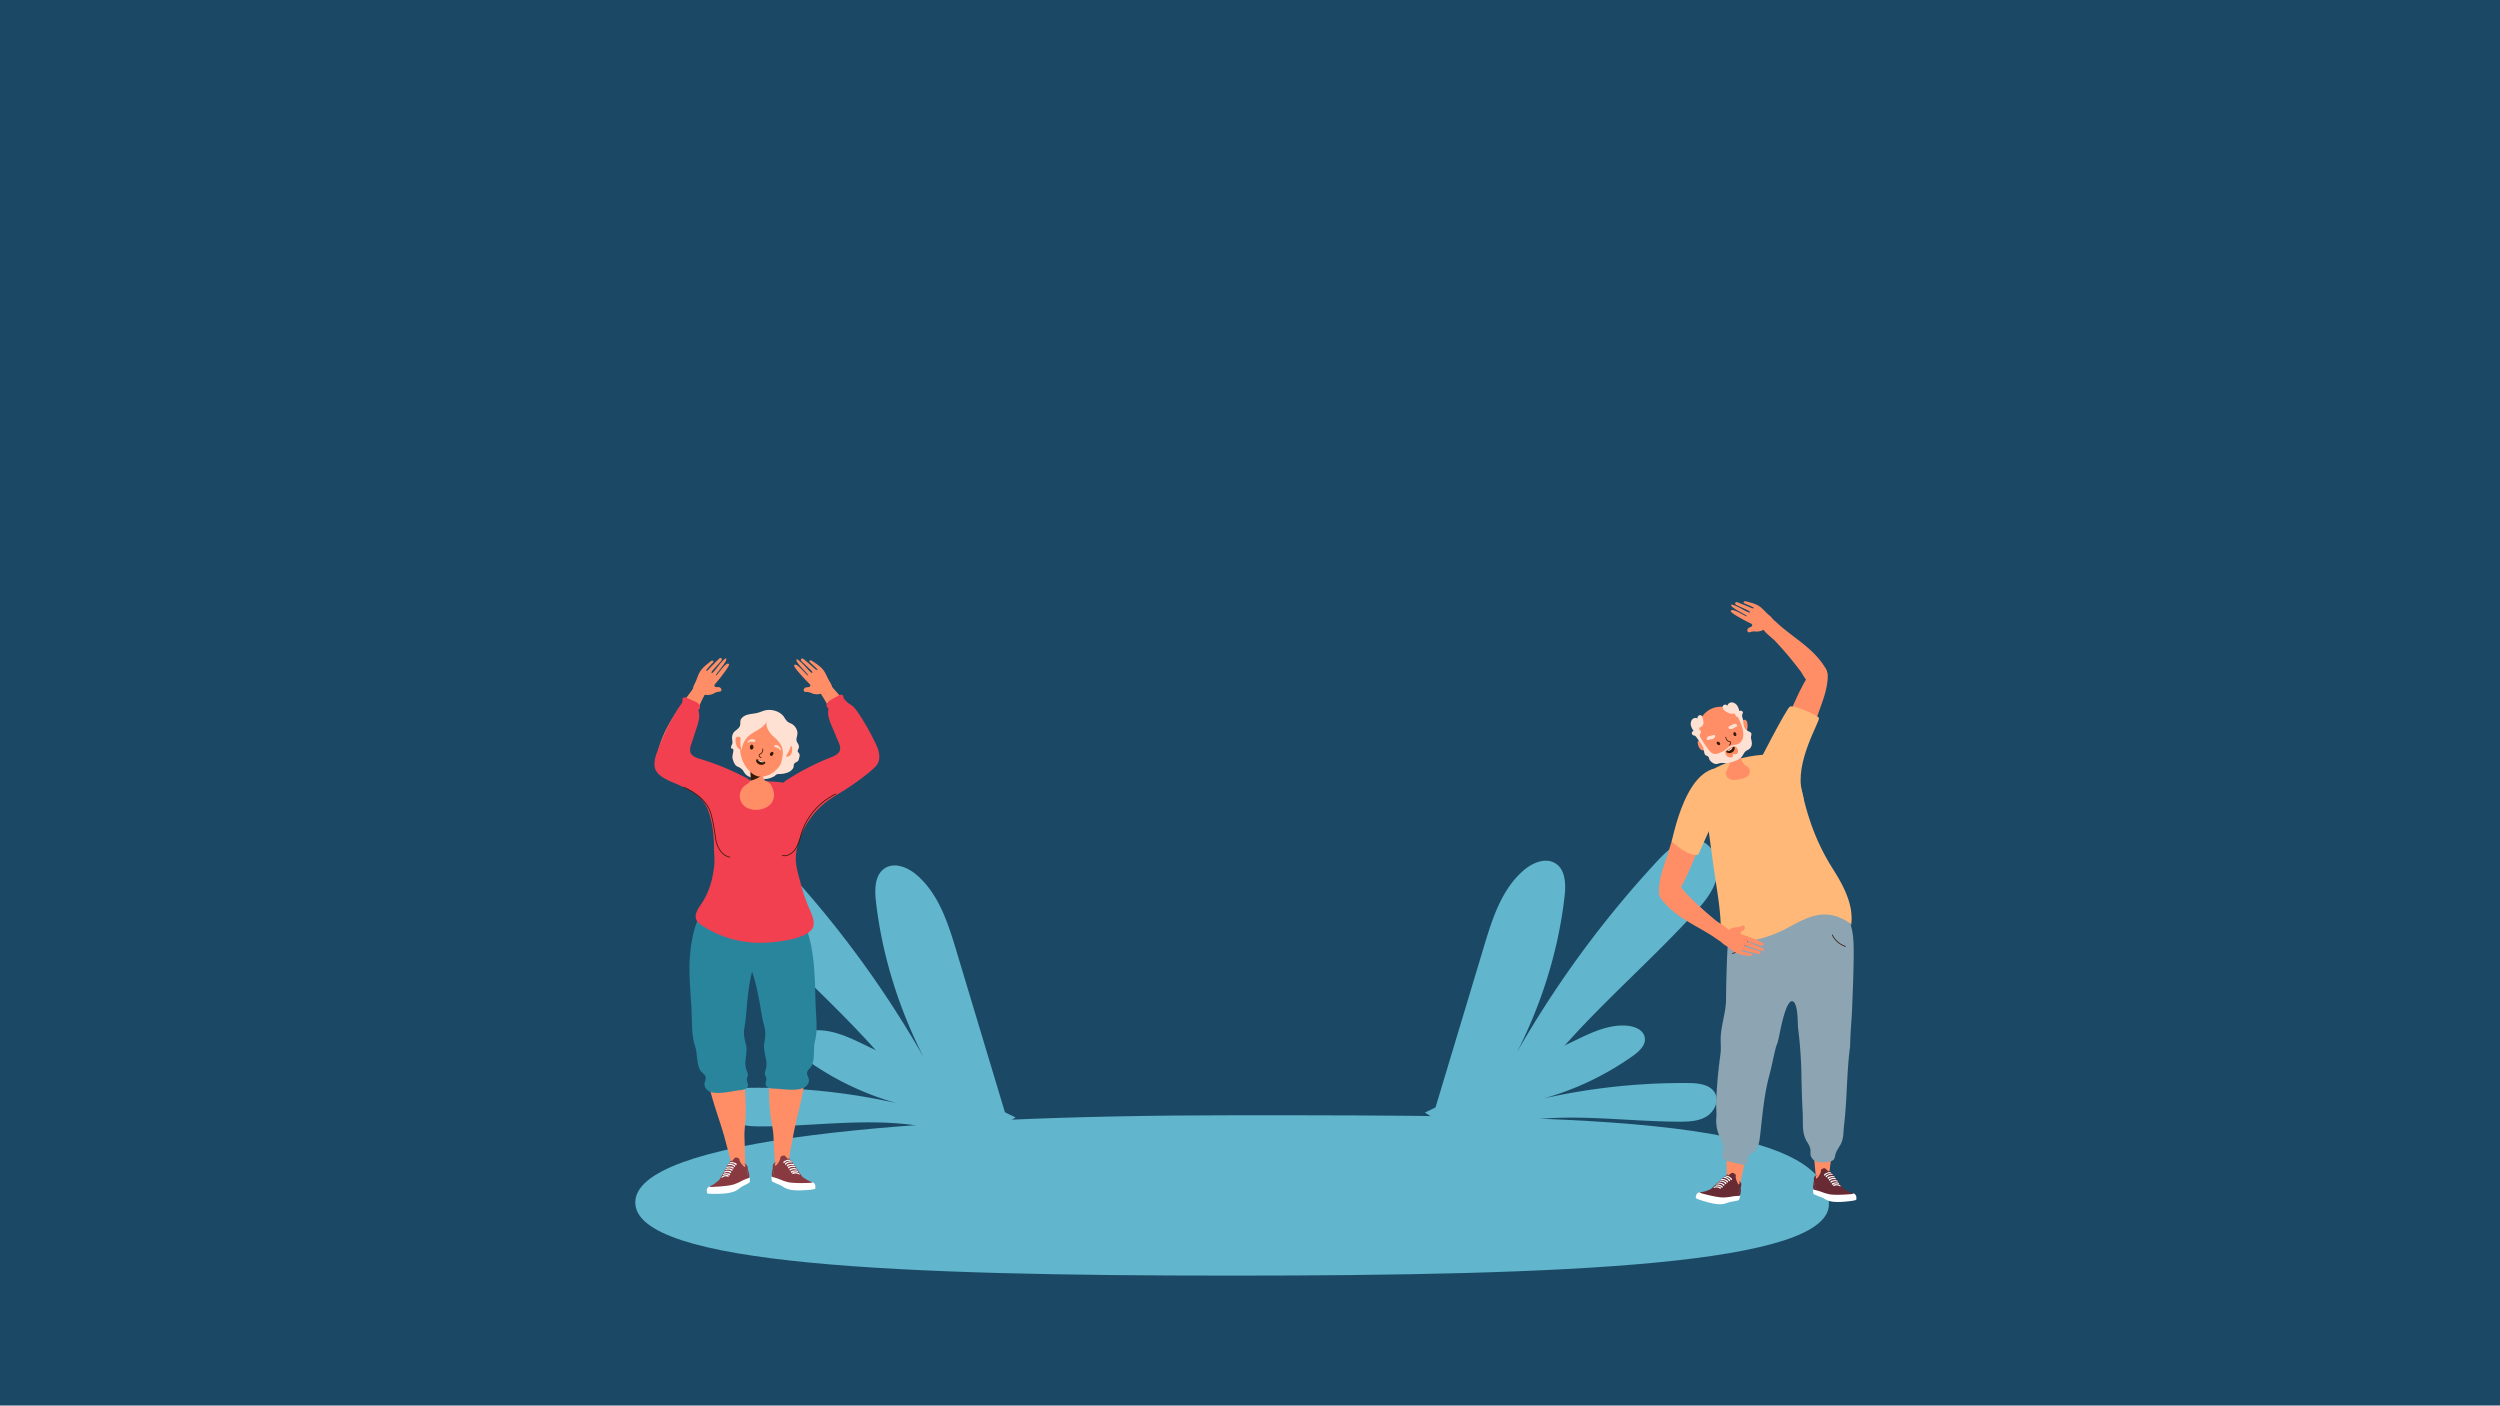 <svg xmlns="http://www.w3.org/2000/svg" viewBox="0 0 1366 768"><defs><style>.cls-1{fill:#1b4965;}.cls-2{fill:#61b5cc;}.cls-3{fill:#ff8e66;}.cls-4{fill:#893a40;}.cls-5{fill:#fff;}.cls-6{fill:#29859c;}.cls-7{fill:#f24050;}.cls-8{fill:#ffe1d4;}.cls-9{fill:#381905;}.cls-10{fill:#8da4b2;}.cls-11{fill:#682b33;}.cls-12{fill:#ffb878;}</style></defs><title>loginnew</title><g id="Layer_2" data-name="Layer 2"><rect class="cls-1" width="1366" height="768"/></g><g id="Layer_3" data-name="Layer 3"><path class="cls-2" d="M482.14,779.85C473.21,749,454,722.07,432.33,698.31s-45.94-45-67.6-68.7c-5.41-5.93-10.84-12.39-12.47-20.25s2-17.4,9.72-19.62c8.44-2.44,16.5,4.42,22.48,10.85a565.94,565.94,0,0,1,85.61,120.33c-18.17-30.58-30.49-65.23-34.48-100.59-.74-6.56-.58-14.53,5-18,5.39-3.38,12.57-.33,17.39,3.84,12,10.34,17.06,26.34,21.62,41.48l43,143" transform="translate(43 -128)"/><path class="cls-2" d="M490.13,752.52c-17.81-8.79-38.11-11.23-58-11.26s-39.67,2.22-59.53,2.21c-5,0-10.17-.22-14.44-2.75s-7.1-8.16-4.9-12.61c2.41-4.87,8.9-5.69,14.33-5.74a349.9,349.9,0,0,1,90.59,11.09,157.21,157.21,0,0,1-60.27-26.19c-3.3-2.4-6.87-5.8-6.14-9.81s5.09-5.88,9-6.34c9.71-1.14,19.14,3.2,27.95,7.43l83.19,40" transform="translate(43 -128)"/><path class="cls-2" d="M765.32,777.26c8.94-30.87,28.18-57.78,49.82-81.54s45.93-45,67.59-68.7c5.41-5.93,10.85-12.39,12.48-20.25s-2-17.39-9.72-19.62C877.05,584.71,869,591.57,863,598a565.86,565.86,0,0,0-85.6,120.34c18.17-30.59,30.49-65.24,34.48-100.59.74-6.56.57-14.54-5-18-5.4-3.39-12.58-.34-17.39,3.83-12,10.35-17.06,26.34-21.62,41.49q-21.52,71.49-43.06,143" transform="translate(43 -128)"/><path class="cls-2" d="M757.33,749.93c17.81-8.79,38.11-11.23,58-11.26s39.67,2.22,59.53,2.21c5,0,10.18-.21,14.44-2.75s7.1-8.16,4.9-12.61c-2.4-4.87-8.89-5.69-14.32-5.74a349.55,349.55,0,0,0-90.6,11.1,157.42,157.42,0,0,0,60.28-26.2c3.3-2.39,6.87-5.79,6.14-9.81s-5.09-5.87-9-6.34c-9.71-1.14-19.13,3.2-27.94,7.43l-83.19,39.95" transform="translate(43 -128)"/><path class="cls-2" d="M956.3,785c2.84,34.3-146,40-326.09,40s-326.09-5.6-326.09-40,148.23-47.62,328.32-47.62S952.37,737.36,956.3,785Z" transform="translate(43 -128)"/><path class="cls-3" d="M341.73,499.13a2.42,2.42,0,0,1,2.13,1.7c1,2.55-.76,4.72-1.87,6.87-1.31,2.53-2.56,5.1-3.65,7.73-3.83,9.23-6.62,18.79-10.53,27.94a9.82,9.82,0,0,1-3.22,4.59c-2.48,1.64-7.42-.29-8.4-3.05a9.17,9.17,0,0,1,0-4.85c2.8-14.12,12.6-26.42,20.95-37.68a10.1,10.1,0,0,1,2.4-2.56A3.65,3.65,0,0,1,341.73,499.13Z" transform="translate(43 -128)"/><path class="cls-3" d="M400.21,567c5.48-3.22,10.89-6.61,16.24-10s10.75-5.14,15-9.89a12.12,12.12,0,0,0,2.95-5,6.08,6.08,0,0,0-1.16-5.53c-1.58-1.73-4.27-2.05-6.53-1.42a20.61,20.61,0,0,0-6.13,3.39c-3.61,2.53-7.77,4.32-11.61,6.51-4.63,2.65-9.27,5.29-13.9,8-5.7,3.29-11.89,8-13.45,14.78-.5,2.21.19,4.86,2.19,5.92,2.33,1.23,5.13-.13,7.41-1.47Z" transform="translate(43 -128)"/><path class="cls-3" d="M405.15,498.59a2.41,2.41,0,0,0-2,1.87c-.76,2.63,1.15,4.64,2.43,6.69,1.51,2.42,3,4.87,4.28,7.4,4.58,8.88,8.16,18.18,12.82,27a9.81,9.81,0,0,0,3.59,4.31c2.61,1.43,7.37-.91,8.12-3.74a9.28,9.28,0,0,0-.39-4.83c-4-13.85-14.76-25.28-24-35.81a10.1,10.1,0,0,0-2.61-2.36A3.65,3.65,0,0,0,405.15,498.59Z" transform="translate(43 -128)"/><path class="cls-3" d="M363.05,715.25a129,129,0,0,1,1.42,21.8c-.1,4.21-.83,8.07-.69,12.36q.32,9.2.53,18.39c0,.59-6,1.38-7,.33a.1.1,0,0,0,0,0,4.56,4.56,0,0,1-.63-2.36c-.43-4.74-1.94-9.08-3.1-13.67-.82-3.22-1.78-6.39-2.78-9.54-2.33-7.3-4.89-14.52-6.5-22.08-.2-.95-.39-1.91-.59-2.87Z" transform="translate(43 -128)"/><path class="cls-4" d="M349.56,773.59s8.34-12.81,9.07-13.05,2.42.15,2.42,1.19,2.41,4,2.95,3.92.45-1.83-1.06-2c0,0,1.95.13,2.44,1.61a8.25,8.25,0,0,1,.11,3.51l-.42,3.43s-8.71,5.59-8.89,5.54-6.14-2.87-6.14-2.87Z" transform="translate(43 -128)"/><path class="cls-4" d="M344.08,776.84c-.07-.22,2.37-1.35,3.27-2s3.75-3,4-3.16,8.69-10.09,8.91-10a6.7,6.7,0,0,1,1.2,2.47c-.08.41-3.31,6.27-5.66,7.95a3.78,3.78,0,0,1,2.13,3.57C357.79,778.28,344.76,778.87,344.08,776.84Z" transform="translate(43 -128)"/><path class="cls-4" d="M349.56,773.59s6.2-11.42,6.85-11.36a.82.82,0,0,1,.78.88C357.12,763.32,349.56,773.59,349.56,773.59Z" transform="translate(43 -128)"/><path class="cls-4" d="M364.93,771.78s.7-3.46.71-4.4,1.32,3.35.57,4.73S364.93,771.78,364.93,771.78Z" transform="translate(43 -128)"/><path class="cls-5" d="M345.09,776.08c.11,0-.64.28-.33.43s10.62-.27,13.57-1.49a26.9,26.9,0,0,0,4-1.8c2.7-1.36,4.18-1.47,4.27-2,0,0,.28,2.61,0,2.83-1.93,1.35-4.07,2-5.89,3.5-2.32,1.9-5.34,2.35-8.43,2.63-.92.08-8.69.44-8.9-.26a15.33,15.33,0,0,1-.19-1.6A2.49,2.49,0,0,1,345.09,776.08Z" transform="translate(43 -128)"/><path class="cls-5" d="M351.64,771.43c-.12.09-.28.18-.38.07a.28.28,0,0,1-.05-.28.7.7,0,0,1,.15-.23,3,3,0,0,1,1.36-.74,7.8,7.8,0,0,1,1.52-.19,1.08,1.08,0,0,1,.59.06.53.53,0,0,1,.27.77c-.17.23-.35.1-.55,0a2.79,2.79,0,0,0-1.89,0A3.4,3.4,0,0,0,351.64,771.43Z" transform="translate(43 -128)"/><path class="cls-5" d="M352.33,770c-.13.07-.3.13-.39,0a.28.28,0,0,1,0-.28.47.47,0,0,1,.18-.19,2.73,2.73,0,0,1,1.45-.48,7.87,7.87,0,0,1,1.53.1,1.22,1.22,0,0,1,.58.17.54.54,0,0,1,.16.8c-.2.2-.35,0-.55-.09a2.75,2.75,0,0,0-1.87-.34A3.43,3.43,0,0,0,352.33,770Z" transform="translate(43 -128)"/><path class="cls-5" d="M352.92,768.69c-.12.06-.29.12-.39,0a.31.31,0,0,1,0-.28.46.46,0,0,1,.19-.2,2.76,2.76,0,0,1,1.44-.46,7.87,7.87,0,0,1,1.53.1,1.18,1.18,0,0,1,.57.17c.25.17.41.57.17.8s-.36,0-.55-.09a2.81,2.81,0,0,0-1.87-.35A3.2,3.2,0,0,0,352.92,768.69Z" transform="translate(43 -128)"/><path class="cls-5" d="M353.7,767.28c-.13.06-.3.1-.39,0a.28.28,0,0,1,0-.28.55.55,0,0,1,.19-.18,2.68,2.68,0,0,1,1.46-.38,8.66,8.66,0,0,1,1.52.19,1.36,1.36,0,0,1,.57.21c.23.18.38.59.13.81s-.36,0-.55-.13a2.86,2.86,0,0,0-1.85-.46A3.1,3.1,0,0,0,353.7,767.28Z" transform="translate(43 -128)"/><path class="cls-5" d="M354.28,766.16c-.13.05-.3.1-.39,0a.31.31,0,0,1,0-.28.46.46,0,0,1,.19-.18,2.71,2.71,0,0,1,1.46-.38,7.72,7.72,0,0,1,1.51.2,1.2,1.2,0,0,1,.57.21c.24.18.38.58.13.8s-.35,0-.54-.13a2.86,2.86,0,0,0-1.85-.46A3.15,3.15,0,0,0,354.28,766.16Z" transform="translate(43 -128)"/><path class="cls-5" d="M355.18,764.61c-.13,0-.31,0-.38-.09a.28.28,0,0,1,0-.28.43.43,0,0,1,.21-.14,2.68,2.68,0,0,1,1.49-.13,9,9,0,0,1,1.48.45,1.38,1.38,0,0,1,.54.3c.21.22.31.64,0,.81s-.35,0-.52-.22a3,3,0,0,0-1.78-.76A3.44,3.44,0,0,0,355.18,764.61Z" transform="translate(43 -128)"/><path class="cls-5" d="M356,763.65c-.13,0-.3.05-.37-.1a.26.26,0,0,1,0-.27.54.54,0,0,1,.21-.15,2.69,2.69,0,0,1,1.49-.11,8,8,0,0,1,1.47.44,1.42,1.42,0,0,1,.53.31c.22.21.31.64,0,.81s-.35-.05-.52-.22a3,3,0,0,0-1.77-.77A3.44,3.44,0,0,0,356,763.65Z" transform="translate(43 -128)"/><path class="cls-6" d="M334.89,680.31c-.53-10.44-1.81-20.94-.77-31.39.83-8.31,3.07-20.6,9.47-26.6,2.68,2.68,3.79,4.32,7.67,6,2.12.9,4.12,2,6.32,2.69a43.35,43.35,0,0,0,13.18,2.14l.88,0q-.09,6.45-.64,12.86c-.31,3.53-.65,7-.81,10.53-1-.75-1.81.14-2.77,4.47-1.75,7.88-2.22,16-3,24-.2,2-.65,4-.87,6-.29,2.67.52,5.49,1.1,8.07,1,4.39-1.37,9,.14,13.29.4,1.13,1.06,2.26.82,3.43a17.92,17.92,0,0,0-.53,1.72c-.19,1.77,1.59,3.39-.06,5-1,1-3.69,1.13-5,1.31-4.29.6-10.18,2.13-14.44.89-2-.58-3.82-2.41-3.66-4.5.11-1.26.9-2.47.64-3.72-.33-1.59-2.18-2.36-3-3.78-2-3.63-1.44-9.23-2.8-13.24C334.74,693.46,335.2,686.55,334.89,680.31Z" transform="translate(43 -128)"/><path class="cls-3" d="M377.5,714.65a130.12,130.12,0,0,0,.39,21.84c.45,4.19,1.5,8,1.72,12.26q.45,9.19,1,18.37c0,.59,6.09.88,7-.25a.1.1,0,0,1,0,0,4.58,4.58,0,0,0,.43-2.41c0-4.75,1.18-9.21,2-13.88.54-3.27,1.23-6.51,2-9.73,1.71-7.48,3.67-14.88,4.64-22.54.12-1,.24-1.94.35-2.91Z" transform="translate(43 -128)"/><path class="cls-6" d="M402.66,677.49c-.49-15-.21-29.23-5.48-43.44-1.8-4.87-3.8-10.29-8-13.62-2.45,2.88-3.42,4.62-7.15,6.57-2,1.07-3.94,2.3-6.07,3.2a42.75,42.75,0,0,1-13,3.23c-.29,0-.59,0-.88.05.42,4.27,1,8.53,1.71,12.76.6,3.49,1.23,6.93,1.68,10.43.89-.83,1.81,0,3.13,4.21,2.4,7.72,3.54,15.77,5,23.69.37,2,1,3.9,1.37,5.87.51,2.64-.07,5.52-.42,8.13-.61,4.46,2.1,8.81,1,13.26-.3,1.15-.87,2.34-.53,3.49a16.93,16.93,0,0,1,.67,1.66c.33,1.75-1.31,3.52.47,5,1.09.89,3.77.82,5.08.9,4.32.24,10.31,1.28,14.46-.32,2-.75,3.61-2.72,3.27-4.78-.21-1.25-1.11-2.4-1-3.66.2-1.61,2-2.54,2.66-4,1.73-3.78.67-9.31,1.69-13.42C403.9,690.58,402.86,683.74,402.66,677.49Z" transform="translate(43 -128)"/><path class="cls-4" d="M395.79,771.66s-9.37-12.07-10.12-12.25-2.41.35-2.32,1.39-2.06,4.21-2.61,4.15-.6-1.78.89-2.13c0,0-1.93.29-2.31,1.81a8.31,8.31,0,0,0,.19,3.51l.7,3.38s9.15,4.85,9.32,4.78,5.88-3.37,5.88-3.37Z" transform="translate(43 -128)"/><path class="cls-4" d="M401.52,774.45c.06-.23-2.47-1.15-3.43-1.69s-4-2.68-4.28-2.81-9.5-9.34-9.7-9.18a6.53,6.53,0,0,0-1,2.56c.11.4,3.81,6,6.3,7.45a3.78,3.78,0,0,0-1.83,3.74C388,777,401,776.53,401.52,774.45Z" transform="translate(43 -128)"/><path class="cls-4" d="M395.79,771.66s-7.13-10.86-7.77-10.75a.83.83,0,0,0-.71,1C387.41,762.06,395.79,771.66,395.79,771.66Z" transform="translate(43 -128)"/><path class="cls-4" d="M380.32,771.14s-1-3.39-1.07-4.33-1,3.45-.18,4.77S380.32,771.14,380.32,771.14Z" transform="translate(43 -128)"/><path class="cls-5" d="M400.45,773.78c-.11,0,.66.23.36.4s-10.6.61-13.64-.36a26.6,26.6,0,0,1-4.17-1.46c-2.81-1.13-4.29-1.11-4.43-1.66,0,0-.06,2.63.27,2.82,2,1.19,4.23,1.67,6.16,3,2.47,1.7,5.52,1.89,8.62,1.92.93,0,8.7-.28,8.85-1a13.58,13.58,0,0,0,0-1.61A2.44,2.44,0,0,0,400.45,773.78Z" transform="translate(43 -128)"/><path class="cls-5" d="M393.54,769.69c.12.07.29.15.39,0a.28.28,0,0,0,0-.28.58.58,0,0,0-.17-.21,2.89,2.89,0,0,0-1.42-.63,7.85,7.85,0,0,0-1.53-.07,1.28,1.28,0,0,0-.58.11.54.54,0,0,0-.21.79c.19.22.36.07.56,0a2.76,2.76,0,0,1,1.88-.14A3.27,3.27,0,0,1,393.54,769.69Z" transform="translate(43 -128)"/><path class="cls-5" d="M392.73,768.31c.13.06.3.1.39,0a.3.3,0,0,0,0-.29.44.44,0,0,0-.19-.17,2.8,2.8,0,0,0-1.49-.35,7.75,7.75,0,0,0-1.51.22,1.24,1.24,0,0,0-.56.22.54.54,0,0,0-.1.81c.21.18.36,0,.54-.14a2.85,2.85,0,0,1,1.84-.5A3.54,3.54,0,0,1,392.73,768.31Z" transform="translate(43 -128)"/><path class="cls-5" d="M392,767.06c.13.05.3.09.39,0a.28.28,0,0,0,0-.28.55.55,0,0,0-.19-.18,2.79,2.79,0,0,0-1.48-.35,8.47,8.47,0,0,0-1.51.23,1.37,1.37,0,0,0-.56.22.56.56,0,0,0-.1.82c.21.17.36,0,.54-.15a2.82,2.82,0,0,1,1.83-.5A3.18,3.18,0,0,1,392,767.06Z" transform="translate(43 -128)"/><path class="cls-5" d="M391.14,765.72c.14,0,.31.08.39-.06a.31.31,0,0,0,0-.28.45.45,0,0,0-.2-.16,2.73,2.73,0,0,0-1.49-.26,7.87,7.87,0,0,0-1.5.32,1.22,1.22,0,0,0-.54.25.55.55,0,0,0-.07.82c.22.16.36,0,.53-.18a2.89,2.89,0,0,1,1.81-.61A3.41,3.41,0,0,1,391.14,765.72Z" transform="translate(43 -128)"/><path class="cls-5" d="M390.47,764.65c.13,0,.3.08.38-.06a.28.28,0,0,0,0-.28.5.5,0,0,0-.21-.17,2.8,2.8,0,0,0-1.48-.25,8.41,8.41,0,0,0-1.49.32,1.46,1.46,0,0,0-.55.26c-.22.2-.33.62-.06.81s.35,0,.53-.17a2.78,2.78,0,0,1,1.8-.61A3,3,0,0,1,390.47,764.65Z" transform="translate(43 -128)"/><path class="cls-5" d="M389.44,763.19c.14,0,.31,0,.37-.13a.27.27,0,0,0-.06-.27.5.5,0,0,0-.22-.13,2.61,2.61,0,0,0-1.49,0,8.46,8.46,0,0,0-1.44.57,1.57,1.57,0,0,0-.51.34c-.2.24-.26.67,0,.82s.35-.08.5-.26a3,3,0,0,1,1.71-.91A3,3,0,0,1,389.44,763.19Z" transform="translate(43 -128)"/><path class="cls-5" d="M388.55,762.29c.14,0,.31,0,.37-.12a.26.26,0,0,0-.06-.27.45.45,0,0,0-.22-.13,2.7,2.7,0,0,0-1.49,0,8.7,8.7,0,0,0-1.43.57,1.46,1.46,0,0,0-.51.35c-.19.23-.25.66,0,.81s.35-.08.5-.26a3,3,0,0,1,1.71-.91A3.13,3.13,0,0,1,388.55,762.29Z" transform="translate(43 -128)"/><path class="cls-7" d="M317.34,535.51a119.77,119.77,0,0,1,5.83-12.79c1.4-2.63,2.88-5.21,4.47-7.73.67-1.06,1.83-2.28,2.21-3.49.26-.84-.39-2.06.88-2.39a3.1,3.1,0,0,1,2,.4l3.74,1.68a5.8,5.8,0,0,1,2.65,1.86,2,2,0,0,1-.52,2.85,12.19,12.19,0,0,1,.4,4.29,28,28,0,0,1-1.41,5.6l-2.94,9.09a6.91,6.91,0,0,0-.44,4.14c.69,2.14,3.18,3,5.33,3.67a137.25,137.25,0,0,1,24.19,9.84,13.56,13.56,0,0,1,3.66,2.52c1,0,2,0,2.93,0,3.68.08,7.31-.25,11,.2a25.91,25.91,0,0,1,3.69.42,17.21,17.21,0,0,1,2.7-2A137.68,137.68,0,0,1,411,541.82c2.09-.83,4.5-1.91,5-4.1a6.93,6.93,0,0,0-.79-4.1q-1.84-4.39-3.68-8.81a28,28,0,0,1-1.87-5.47,12.18,12.18,0,0,1,0-4.3,2,2,0,0,1-.75-2.8,5.86,5.86,0,0,1,2.48-2.07l3.59-2a3.14,3.14,0,0,1,1.94-.56c.67.12,1.24.95.84,1.5a12.19,12.19,0,0,0,4.35,4.1c1.88,1.29,3.28,3.56,4.56,5.41a119,119,0,0,1,7.61,13.3c1.56,3,3.15,6.16,3.18,9.55,0,4.21-2.62,6-5.47,8.46a131.63,131.63,0,0,1-12,8.77c-4.13,2.79-8.61,5-12.46,8.19a44.69,44.69,0,0,0-14.77,23.32,27.7,27.7,0,0,0-.94,7.18c.09,5.18,2,10.3,3.2,15.29a86.09,86.09,0,0,0,4.5,12.51c1.18,2.79,2.58,5.77,1.94,8.73-1.63,7.49-22.17,9.13-28.06,9.23a57.74,57.74,0,0,1-33-9.61,7.88,7.88,0,0,1-2.8-2.73c-1.51-3,.84-6.35,2.72-9.11,4.09-6,6.08-13.15,6.89-20.29.39-3.41,0-6.44-.07-9.78a71.07,71.07,0,0,0-1.08-12.87c-1.22-5.92-2.49-11.23-7.2-15.47-3.33-3-7.53-4.85-11.63-6.68-4.75-2.13-12.32-4.47-12.64-10.57a18.5,18.5,0,0,1,1.41-7C316.44,537.87,316.88,536.68,317.34,535.51Z" transform="translate(43 -128)"/><path class="cls-3" d="M353.7,487.82c1.44.9-6.27,9.11-5.51,9.26s5.82-8.31,7.13-6.12c.47.79-4.24,6.82-7,10.12l-.05,0c-.46.53-1.1,1.21-.83,1.8a1,1,0,0,0,.57.49,7.59,7.59,0,0,0,1.78.08,1.71,1.71,0,0,1,1.34,1.09,1.08,1.08,0,0,1-.14,1c-.39.46-1.1.39-1.7.46a7.32,7.32,0,0,0-2.44,1,7.62,7.62,0,0,1-3.51.77,4.24,4.24,0,0,0-1.51-.08c-.59.14-1.11.49-1.69.68-2.15.71-4.54-.32-4.67-2.79a9.05,9.05,0,0,1,1.3-4.32c1.26-2.58,1.67-5.05,3.52-7.38a22.22,22.22,0,0,1,3.33-3.17c.58-.48,1.17-1,1.79-1.4a1.6,1.6,0,0,1,.7-.35.63.63,0,0,1,.66.32c.14.33-.13.67-.39.93Q344.59,492,343,494a.61.61,0,0,0-.16.28c-.11.7,1.06-.18,1.17-.29.37-.35.66-.77,1-1.13.93-.95,1.86-1.91,2.8-2.85.44-.45.89-.89,1.34-1.32s.9-1.09,1.45-1.15a.76.76,0,0,1,.78.45c.16.44-.16.88-.47,1.23l-4.52,5.11a3.2,3.2,0,0,0-.49.67c-.07.17-.23.63-.08.79s.42-.06.55-.19c.29-.28.57-.58.84-.88,1.34-1.48,2.42-3.15,3.75-4.63a16.91,16.91,0,0,1,1.74-1.75C352.86,488.14,353.4,487.63,353.7,487.82Z" transform="translate(43 -128)"/><path class="cls-3" d="M392.28,488.32c-1.36,1,7,8.55,6.26,8.76s-6.49-7.79-7.61-5.5c-.4.82,4.79,6.45,7.8,9.51l0,0c.51.49,1.2,1.11,1,1.72a1,1,0,0,1-.53.53,7.06,7.06,0,0,1-1.77.24,1.67,1.67,0,0,0-1.24,1.19,1.08,1.08,0,0,0,.23,1c.42.43,1.12.3,1.73.32a7.34,7.34,0,0,1,2.51.75,7.58,7.58,0,0,0,3.56.47,4.16,4.16,0,0,1,1.5-.2c.59.09,1.15.4,1.74.54,2.2.52,4.5-.7,4.42-3.17a9.12,9.12,0,0,0-1.65-4.2c-1.47-2.47-2.09-4.89-4.12-7.06a22.11,22.11,0,0,0-3.59-2.88c-.62-.44-1.24-.87-1.89-1.25a1.7,1.7,0,0,0-.73-.29.63.63,0,0,0-.64.37c-.11.34.2.66.47.9,1.3,1.11,2.55,2.27,3.74,3.5a.51.51,0,0,1,.18.26c.18.69-1.07-.09-1.19-.19-.39-.32-.71-.71-1.09-1-1-.87-2-1.75-3-2.61l-1.44-1.2c-.42-.34-1-1-1.55-1a.76.76,0,0,0-.74.51c-.12.44.24.86.57,1.18l4.93,4.72a3.66,3.66,0,0,1,.55.63c.09.16.28.6.14.78s-.42,0-.56-.14l-.91-.81c-1.46-1.36-2.67-2.94-4.12-4.31a17.86,17.86,0,0,0-1.88-1.6C393.14,488.56,392.57,488.1,392.28,488.32Z" transform="translate(43 -128)"/><path class="cls-8" d="M359.48,546.59a1.68,1.68,0,0,0,.42.22A7.22,7.22,0,0,1,363,549a10.36,10.36,0,0,0,1.84,2.49c1.72,1.34,4.07,1.64,6.15,2a15,15,0,0,0,6-.12,12.63,12.63,0,0,0,3-1.18c.52-.29.93-.89,1.48-1.1a8.12,8.12,0,0,1,2-.19,12.77,12.77,0,0,0,4.56-1.06,5.88,5.88,0,0,0,2.12-1.78c.65-.88.43-1.42.64-2.41a1.71,1.71,0,0,1,.91-1,8,8,0,0,0,1.23-.73c.51-.43.68-1.6.85-2.25a2.44,2.44,0,0,0-.36-2.32,2.4,2.4,0,0,1-.51-.64c-.27-.71.59-1.67.64-2.42a4,4,0,0,0-.89-2.49c-1.23-2.08.38-3.74,0-5.89a6.24,6.24,0,0,0-3.12-4.41,13.76,13.76,0,0,1-2.22-1.16,11.55,11.55,0,0,1-1.94-2.63c-2.21-3.09-6.76-4.42-10.35-3.54-1.43.35-2.76,1-4.18,1.35-1.76.45-3.62.48-5.37,1a6.09,6.09,0,0,0-3.49,2.25c-.89,1.31-.08,2.82-.86,4.25-.89,1.64-2.92,2.21-3.69,4s-.29,3-.21,4.76c0,.8-1.44,2.82-.49,3.19.25.1.56.08.75.26a1,1,0,0,1,.22.72c0,1.46-.79,3.15-.41,4.56S358.31,545.78,359.48,546.59Z" transform="translate(43 -128)"/><path class="cls-3" d="M375.7,554.83a2.21,2.21,0,0,1-.81-.44,4.7,4.7,0,0,1-1.08-2.78c-.71-4-.1-8-.18-12a11.45,11.45,0,0,1-2.15,1.14l-2.09,1.12a7.91,7.91,0,0,0-2,1.07c-1.78,2.14-.36,5.05-.32,7.43,0,1.17.47,2.69.08,3.83-.71,2.12-3.32,2.58-4.44,4.35a7.24,7.24,0,0,0,3.74,11.36,11.65,11.65,0,0,0,6.82.15,9.3,9.3,0,0,0,5.21-3.15,7.93,7.93,0,0,0,1.18-6.53c-.39-1.66-1.38-4-2.8-5A4.32,4.32,0,0,0,375.7,554.83Z" transform="translate(43 -128)"/><path class="cls-9" d="M374,551.12l-.16.14c-.3.25-.6.48-.91.7s-.75.51-1.14.74a.53.53,0,0,1-.1.06l-.63.32a21.74,21.74,0,0,1-2.34,1c-.51.18-1,.33-1.56.49.1-1.4-.06-2.74-.08-4.18,0-2.38-1.46-5.29.32-7.43a7.91,7.91,0,0,1,2-1.07l2.09-1.12a11.45,11.45,0,0,0,2.15-1.14c.07,3.58.08,7.15.25,10.73C373.89,550.59,373.93,550.85,374,551.12Z" transform="translate(43 -128)"/><path class="cls-3" d="M386.85,526.8a11.93,11.93,0,0,0-2.51-3.75,13,13,0,0,0-13.42-2.93,12.84,12.84,0,0,0-6.41,5.44,14.35,14.35,0,0,0-1.58,4.11c-.35,1.43-1,2.78-1.28,4.25a17.63,17.63,0,0,0,6,16.42,9.29,9.29,0,0,0,3.24,1.79,7.86,7.86,0,0,0,3.13.16c4.16-.55,7.67-3.55,9.86-7.12C387.07,540,389.31,532.6,386.85,526.8Z" transform="translate(43 -128)"/><path class="cls-3" d="M384.43,538.74a11.76,11.76,0,0,0,3.5-2.37,2.61,2.61,0,0,1,.81-.63.8.8,0,0,1,.94.19,1.2,1.2,0,0,1,.14.62,7.51,7.51,0,0,1-.34,3.1,2.69,2.69,0,0,1-2.34,1.79c-.42,0-.82-.14-1.24-.19a1.34,1.34,0,0,0-1.16.32" transform="translate(43 -128)"/><path class="cls-9" d="M373.42,545.91c.62-.08,1.73-.61,1.76-1.21s-1.16-.55-1.68-.69a10.43,10.43,0,0,1-1.87-.75c-.58-.3-1.34-.65-1.5,0a2.11,2.11,0,0,0,.71,1.75A3.33,3.33,0,0,0,373.42,545.91Z" transform="translate(43 -128)"/><path class="cls-5" d="M371.21,543.17s0,0,0,.05.2.33.28.42a3.36,3.36,0,0,0,1.88.85,1.66,1.66,0,0,0,.67,0c.11,0,.48-.17.25-.3a2.8,2.8,0,0,0-.58-.08,7.54,7.54,0,0,1-1.12-.33A7.78,7.78,0,0,0,371.21,543.17Z" transform="translate(43 -128)"/><path class="cls-9" d="M378.28,539.08c-1.48,1.08-.07,3,1.06,1.34C380,539.47,379.42,538.25,378.28,539.08Z" transform="translate(43 -128)"/><path class="cls-9" d="M368.63,535.74c.54,2-2.05,2.66-1.88.42C366.85,534.87,368.21,534.2,368.63,535.74Z" transform="translate(43 -128)"/><path class="cls-8" d="M382.27,535.55a4,4,0,0,1,1.39,2,.44.44,0,0,1,0,.32.33.33,0,0,1-.45,0,1.57,1.57,0,0,1-.32-.4,2.25,2.25,0,0,0-1.21-.91,7,7,0,0,1-1.13-.32c-.73-.38-.62-1.16.23-1.15a3,3,0,0,1,1.35.32Z" transform="translate(43 -128)"/><path class="cls-8" d="M367.69,531.94a3.91,3.91,0,0,0-2.09,1.24.4.4,0,0,0-.12.3.32.32,0,0,0,.39.23,1.13,1.13,0,0,0,.45-.23,2.34,2.34,0,0,1,1.48-.33,6.62,6.62,0,0,0,1.17.18c.82,0,1-.79.26-1.14a3.07,3.07,0,0,0-1.37-.26Z" transform="translate(43 -128)"/><path class="cls-8" d="M376.3,525.89a12.77,12.77,0,0,0,3.63,4.78c2.68,2.4,4.85,5,4.83,8.76a24.72,24.72,0,0,1-1.88,8,61.53,61.53,0,0,0,3.76-6.42c.95-1.87,2.48-4.29,2.69-6.4a17.62,17.62,0,0,0-1-5.77,18.8,18.8,0,0,0-3-6.09c-1.63-2.17-5.64-6.24-8.43-3.31a4.55,4.55,0,0,0-1.13,2.91A8.24,8.24,0,0,0,376.3,525.89Z" transform="translate(43 -128)"/><path class="cls-3" d="M362.25,534.38a7.55,7.55,0,0,0-.06-2,2.53,2.53,0,0,0-1-1.63,1.53,1.53,0,0,0-1.83.1,2,2,0,0,0-.5,1.51c0,1.8.83,5.69,3.42,4.83" transform="translate(43 -128)"/><path class="cls-8" d="M376.49,520.7c-.42.75-.63,1.81-1.09,2.47a11.35,11.35,0,0,1-3,2.82c-2,1.36-4.33,2.36-6.17,4a11.84,11.84,0,0,0-4,8.3,22.36,22.36,0,0,0-.56-2.7,15.65,15.65,0,0,1-.06-3.21,16.82,16.82,0,0,1,1.55-5.44,17.06,17.06,0,0,1,3.95-5.66,13,13,0,0,1,10.59-3.49c.94.14,1.53.78.61,1.55a8.44,8.44,0,0,1-1.17.67A1.68,1.68,0,0,0,376.49,520.7Z" transform="translate(43 -128)"/><path class="cls-9" d="M372.87,542.2a.23.23,0,0,1-.11,0,2.86,2.86,0,0,1-.89-.65,1.12,1.12,0,0,1-.2-1.19,1.56,1.56,0,0,1,.77-.63,3.9,3.9,0,0,0,.35-.19,2.74,2.74,0,0,0,.79-2.3.21.21,0,0,1,.22-.21h0a.21.21,0,0,1,.21.22,3.08,3.08,0,0,1-1,2.65,3.78,3.78,0,0,1-.4.22,1.17,1.17,0,0,0-.57.43.69.69,0,0,0,.15.72,2.36,2.36,0,0,0,.76.55.22.22,0,0,1-.1.41Z" transform="translate(43 -128)"/><path class="cls-9" d="M385.51,595.8a5.65,5.65,0,0,1-1.08-.11.21.21,0,1,1,.08-.42c3,.6,5.79-1.57,7.26-4a24.79,24.79,0,0,0,2.4-6.16c.22-.75.44-1.52.69-2.27a36.28,36.28,0,0,1,18.73-21.19.22.22,0,0,1,.29.11.21.21,0,0,1-.11.28A35.92,35.92,0,0,0,395.27,583c-.24.75-.47,1.52-.68,2.26a25.77,25.77,0,0,1-2.45,6.27C390.77,593.77,388.27,595.8,385.51,595.8Z" transform="translate(43 -128)"/><path class="cls-9" d="M355.74,596.53h0c-4.59-.8-7.29-5.77-7.94-10.34a123.6,123.6,0,0,0-2.35-12.85c-2-8.18-10.12-12.87-14.76-14.94a.22.22,0,0,1-.11-.29.24.24,0,0,1,.29-.11c4.71,2.1,12.92,6.87,15,15.24a122.27,122.27,0,0,1,2.36,12.89c.62,4.42,3.21,9.21,7.59,10a.22.22,0,0,1,0,.43Z" transform="translate(43 -128)"/><path class="cls-3" d="M921.75,545.45c1.6-8.71,7.22-16.5,11.45-24.11,2.71-4.88,12.7-32.57,19.53-29.35a5.26,5.26,0,0,1,2.66,3.53,13,13,0,0,1,.14,4.54c-.77,7.48-3.89,13.88-6.07,20.89-2.49,8-6.25,15.74-9,23.72-1,3-1.83,6.21-3.89,8.62-2.59,3-6.75,4.15-10.61,3.84-4.53-.37-4.92-4.85-4.63-8.77A28.22,28.22,0,0,1,921.75,545.45Z" transform="translate(43 -128)"/><path class="cls-3" d="M920.3,466.43c-4.06,4.07,4.32,9.33,6.6,11.77a202.88,202.88,0,0,1,13.67,16.2c1.44,1.91,2.93,5.39,5,6.51,3.13,1.66,10-.3,9.95-4.42a8.41,8.41,0,0,0-1.55-4.16c-6.32-10.16-16.57-15.52-25.22-23.26C926.62,467.14,923.29,463.42,920.3,466.43Z" transform="translate(43 -128)"/><path class="cls-3" d="M902.94,458.51c-.94,1.38,9.22,5.75,8.59,6.19s-8.5-5.21-8.81-2.73c-.12.9,6.48,4.49,10.25,6.39l0-.05c.63.3,1.47.66,1.46,1.29a1,1,0,0,1-.33.67,6.94,6.94,0,0,1-1.57.77,1.66,1.66,0,0,0-.78,1.5,1.07,1.07,0,0,0,.53.88c.53.26,1.15-.08,1.72-.25a7.14,7.14,0,0,1,2.57-.09,7.5,7.5,0,0,0,3.46-.69c.5-.25.73-.56,1.33-.66s1.2,0,1.79-.05c2.21-.2,4-2.06,3.11-4.34a8.84,8.84,0,0,0-2.86-3.38c-2.14-1.84-3.48-3.9-6.06-5.27a21.09,21.09,0,0,0-4.24-1.55c-.72-.21-1.43-.42-2.16-.57a1.67,1.67,0,0,0-.77,0,.59.59,0,0,0-.47.54c0,.35.39.56.71.69q2.34.93,4.59,2.07a.67.67,0,0,1,.25.19c.38.58-1,.25-1.16.2-.47-.18-.89-.44-1.35-.62l-3.65-1.48c-.57-.22-1.14-.45-1.71-.66s-1.24-.63-1.76-.46a.74.74,0,0,0-.53.71c0,.45.5.72.9.92l6.08,2.84a2.92,2.92,0,0,1,.7.41c.14.11.46.47.38.67s-.4.11-.56.05c-.38-.15-.74-.3-1.11-.47-1.78-.8-3.41-1.89-5.19-2.7a16.75,16.75,0,0,0-2.25-.9C903.82,458.47,903.14,458.22,902.94,458.51Z" transform="translate(43 -128)"/><path class="cls-3" d="M899.21,739.3c.2,4.22.52,8.43.78,12.64.2,3.24.36,6.49.36,9.75,0,4.65.42,9.15-.31,13.77a4.4,4.4,0,0,0,0,2.39.14.14,0,0,0,0,.06c.68,1.24,6.59,1.92,6.71,1.36q2-8.82,3.91-17.65c.89-4.12,2.51-7.62,3.61-11.61a102,102,0,0,0,2.37-10.71Z" transform="translate(43 -128)"/><path class="cls-3" d="M944.73,733.9c.17,3.21.48,6.58,1,10.22.59,4.09,1.76,7.77,2.12,12q.76,9,1.63,18c.06.57,6,.65,6.83-.49l0-.05a4.57,4.57,0,0,0,.35-2.38c-.14-4.67.83-9.08,1.43-13.69.42-3.24,1-6.44,1.6-9.63.89-4.65,1.85-9.28,2.63-14Z" transform="translate(43 -128)"/><path class="cls-10" d="M969.64,641.18A38.68,38.68,0,0,0,967,629.72c-1.38-3.3-3.49-5.4-3.72-9.27-.08-1.42-.08-3.1-1.24-3.93a8.65,8.65,0,0,1-1.31-.8c-1.16-1.13-.17-2.92-1.55-4a2.39,2.39,0,0,0-2.28-.32c.38-.15.5,3.07.37,3.51a6.42,6.42,0,0,1-2.18,3.05c-1.62,1.33-3.44,1.85-5.31,2.63-2.09.86-4,1.89-6.22,2.59a42.24,42.24,0,0,1-13,2,41.22,41.22,0,0,1-12.42-1.9c-2-.63-3.79-1.59-5.71-2.33-.94-.36-2.21-.28-3-.89-1.25-.93-.58-1.54-.59-2.86a1.28,1.28,0,0,0-.57-1.12c-1.56-.85-4.16,3.38-3.92,4.64.16.89.91,1.61,1,2.51a4.45,4.45,0,0,1-1.11,2.66c-1.5,2.29-1.5,4.47-1.68,7.06-.19,2.82-.88,5.67-1.24,8.48-.74,5.72-1.21,26.78-1.21,32.56,0,7.32-3.13,15.27-2.94,22.6.17,6.74.15,5-.68,11.74q-1.34,10.83-1.77,21.74c-.11,2.82.31,5.59.1,8.37a21.05,21.05,0,0,0,1.36,9.56c1,2.46,2.51,4.87,2.37,7.52-.1,2-1,4.17.17,5.7a5,5,0,0,0,2.89,1.42l7,1.68a3.15,3.15,0,0,0,2.38-.07c1.38-.84.74-3,1.44-4.47.56-1.15,1.87-1.67,2.88-2.46,2.45-1.92,3-5.36,3.36-8.46,1.28-10.91,2.1-21.87,4.89-32.52,1.87-7.3,1.52-6.48,3.23-13.84,1.23-5.26.9-2.16,2.13-7.42.51-2.17,3.69-20.9,7.48-20,3.17.78,2.78,12.15,3.08,14.73a236.79,236.79,0,0,1,1.85,27.9c.14,6.07.3,12.15.66,18.21.33,5.58-.68,10.66,2.26,15.82a12.44,12.44,0,0,1,1.94,4.12c.18,1.17-.09,2.4.18,3.55a5.25,5.25,0,0,0,4.18,3.58,15.61,15.61,0,0,0,5.77-.27,4.17,4.17,0,0,0,2.65-1.16,5.69,5.69,0,0,0,.79-2.36c.5-2.2,1.93-4,3-6,1.71-3.11,1.41-6.93,1.83-10.39.53-4.41.87-8.85,1.13-13.29.55-9,.79-18.05,1.82-27,.49-4.24.26-.23.4-4.5.28-8.72.57-8.95,1-17.67C969.23,672.5,970.33,649,969.64,641.18Z" transform="translate(43 -128)"/><path class="cls-11" d="M964.54,778s-9.63-11.52-10.37-11.66-2.35.42-2.22,1.44-1.88,4.21-2.42,4.17-.65-1.73.79-2.13c0,0-1.88.36-2.19,1.86a8.16,8.16,0,0,0,.31,3.44l.8,3.3s9.15,4.43,9.32,4.36,5.65-3.51,5.65-3.51Z" transform="translate(43 -128)"/><path class="cls-11" d="M970.26,780.55c0-.22-2.47-1-3.42-1.54s-4-2.49-4.3-2.61-9.66-8.83-9.85-8.67a6.49,6.49,0,0,0-.88,2.55c.12.39,4,5.73,6.44,7.09a3.7,3.7,0,0,0-1.66,3.74C957.06,783.56,969.83,782.61,970.26,780.55Z" transform="translate(43 -128)"/><path class="cls-11" d="M964.54,778s-7.38-10.4-8-10.28a.82.82,0,0,0-.66,1C956,768.89,964.54,778,964.54,778Z" transform="translate(43 -128)"/><path class="cls-11" d="M949.34,778.05s-1.09-3.29-1.21-4.21-.9,3.42,0,4.68S949.34,778.05,949.34,778.05Z" transform="translate(43 -128)"/><path class="cls-5" d="M969.18,779.93c-.1,0,.66.2.38.38s-10.39,1-13.41.13a26.77,26.77,0,0,1-4.15-1.29c-2.79-1-4.24-.94-4.4-1.47,0,0,0,2.58.37,2.76,2,1.09,4.2,1.49,6.15,2.72,2.49,1.58,5.49,1.67,8.53,1.58.91,0,8.53-.58,8.65-1.29a13.45,13.45,0,0,0,0-1.58A2.42,2.42,0,0,0,969.18,779.93Z" transform="translate(43 -128)"/><path class="cls-5" d="M962.26,776.15c.12.07.29.15.38,0a.31.31,0,0,0,0-.28.5.5,0,0,0-.18-.2,2.84,2.84,0,0,0-1.42-.57,7.52,7.52,0,0,0-1.5,0,1.16,1.16,0,0,0-.57.13.53.53,0,0,0-.17.78c.19.2.35.06.54-.06a2.73,2.73,0,0,1,1.84-.21A3.39,3.39,0,0,1,962.26,776.15Z" transform="translate(43 -128)"/><path class="cls-5" d="M961.42,774.84c.13,0,.3.08.38-.06a.29.29,0,0,0,0-.27.47.47,0,0,0-.2-.17,2.68,2.68,0,0,0-1.47-.29,8.37,8.37,0,0,0-1.48.27,1.25,1.25,0,0,0-.54.24.54.54,0,0,0-.07.8c.22.16.36,0,.53-.16a2.78,2.78,0,0,1,1.79-.55A3.21,3.21,0,0,1,961.42,774.84Z" transform="translate(43 -128)"/><path class="cls-5" d="M960.69,773.63c.13,0,.3.08.37-.06a.26.26,0,0,0,0-.27.47.47,0,0,0-.2-.17,2.75,2.75,0,0,0-1.46-.28,7.55,7.55,0,0,0-1.48.27,1.25,1.25,0,0,0-.54.24c-.22.19-.33.6-.07.8s.36,0,.53-.16a2.82,2.82,0,0,1,1.78-.56A3.17,3.17,0,0,1,960.69,773.63Z" transform="translate(43 -128)"/><path class="cls-5" d="M959.77,772.35c.13,0,.3.06.37-.08a.26.26,0,0,0,0-.27.45.45,0,0,0-.21-.15,2.65,2.65,0,0,0-1.47-.2A7.32,7.32,0,0,0,957,772a1.22,1.22,0,0,0-.53.27c-.21.2-.31.62,0,.8s.35,0,.52-.19a2.82,2.82,0,0,1,1.75-.66A3.38,3.38,0,0,1,959.77,772.35Z" transform="translate(43 -128)"/><path class="cls-5" d="M959.07,771.32c.13,0,.3.06.37-.08a.29.29,0,0,0,0-.27.51.51,0,0,0-.21-.15,2.65,2.65,0,0,0-1.47-.2,8.34,8.34,0,0,0-1.45.37,1.24,1.24,0,0,0-.52.27c-.22.2-.31.62,0,.8s.35,0,.51-.19a2.78,2.78,0,0,1,1.75-.66A3.09,3.09,0,0,1,959.07,771.32Z" transform="translate(43 -128)"/><path class="cls-5" d="M958,769.92c.13,0,.3,0,.36-.14a.27.27,0,0,0-.07-.26.4.4,0,0,0-.22-.12,2.63,2.63,0,0,0-1.47.05,8.15,8.15,0,0,0-1.39.61,1.33,1.33,0,0,0-.49.36c-.19.23-.23.66.06.79s.34-.09.48-.27a3,3,0,0,1,1.65-1A3.07,3.07,0,0,1,958,769.92Z" transform="translate(43 -128)"/><path class="cls-5" d="M957.1,769.07c.14,0,.31,0,.36-.13a.29.29,0,0,0-.06-.27.46.46,0,0,0-.22-.11,2.63,2.63,0,0,0-1.47.05,8.91,8.91,0,0,0-1.38.61,1.33,1.33,0,0,0-.49.36c-.18.24-.23.66.06.8s.34-.09.48-.28a2.91,2.91,0,0,1,1.64-1A3,3,0,0,1,957.1,769.07Z" transform="translate(43 -128)"/><path class="cls-11" d="M891.17,778.38s11.57-9.58,12.33-9.58,2.23.85,1.92,1.82,1.08,4.48,1.61,4.54,1-1.58-.39-2.24c0,0,1.79.7,1.82,2.23a8.06,8.06,0,0,1-.93,3.33l-1.39,3.09s-9.81,2.69-10,2.59-4.92-4.49-4.92-4.49Z" transform="translate(43 -128)"/><path class="cls-11" d="M885.08,779.82c0-.22,2.62-.57,3.65-.89s4.39-1.71,4.71-1.78,11.1-6.91,11.26-6.72a6.44,6.44,0,0,1,.4,2.67c-.19.35-4.93,4.91-7.63,5.79a3.71,3.71,0,0,1,.95,4C897.52,785.19,885.13,781.92,885.08,779.82Z" transform="translate(43 -128)"/><path class="cls-11" d="M891.17,778.38s9.16-8.89,9.75-8.65a.79.79,0,0,1,.47,1.06C901.26,771,891.17,778.38,891.17,778.38Z" transform="translate(43 -128)"/><path class="cls-11" d="M906.11,781.18s1.67-3,2-3.92.26,3.53-.85,4.61S906.11,781.18,906.11,781.18Z" transform="translate(43 -128)"/><path class="cls-5" d="M886.26,779.41c.1,0-.68.08-.44.31s10,2.84,13.16,2.57a27.17,27.17,0,0,0,4.31-.51c2.93-.49,4.35-.15,4.6-.65,0,0-.5,2.53-.87,2.65-2.2.71-4.4.7-6.54,1.56-2.73,1.1-5.7.63-8.68,0-.89-.19-8.28-2.13-8.27-2.85a13.66,13.66,0,0,1,.3-1.56A2.4,2.4,0,0,1,886.26,779.41Z" transform="translate(43 -128)"/><path class="cls-5" d="M893.75,777c-.13,0-.3.09-.37-.05a.27.27,0,0,1,0-.27.56.56,0,0,1,.21-.17,2.93,2.93,0,0,1,1.5-.3,8.37,8.37,0,0,1,1.48.27,1.05,1.05,0,0,1,.53.23.53.53,0,0,1,0,.8c-.23.16-.36,0-.52-.16a2.71,2.71,0,0,0-1.78-.54A3.6,3.6,0,0,0,893.75,777Z" transform="translate(43 -128)"/><path class="cls-5" d="M894.82,775.82c-.13,0-.31,0-.36-.12a.3.3,0,0,1,.07-.27.57.57,0,0,1,.23-.12,2.64,2.64,0,0,1,1.5,0,7.61,7.61,0,0,1,1.4.53,1.37,1.37,0,0,1,.49.33.53.53,0,0,1-.08.8c-.24.13-.34-.07-.48-.25a2.74,2.74,0,0,0-1.66-.86A3.18,3.18,0,0,0,894.82,775.82Z" transform="translate(43 -128)"/><path class="cls-5" d="M895.76,774.76c-.13,0-.31,0-.36-.12a.29.29,0,0,1,.07-.26.59.59,0,0,1,.23-.13,2.7,2.7,0,0,1,1.49,0,7.65,7.65,0,0,1,1.4.54,1.25,1.25,0,0,1,.49.33.54.54,0,0,1-.08.8c-.24.12-.34-.07-.49-.25a2.72,2.72,0,0,0-1.65-.88A3.68,3.68,0,0,0,895.76,774.76Z" transform="translate(43 -128)"/><path class="cls-5" d="M896.9,773.67c-.14,0-.31,0-.36-.14a.28.28,0,0,1,.09-.26.49.49,0,0,1,.23-.11,2.58,2.58,0,0,1,1.48.07,7.58,7.58,0,0,1,1.36.62,1.22,1.22,0,0,1,.48.36.54.54,0,0,1-.12.8c-.24.11-.33-.09-.47-.28a2.75,2.75,0,0,0-1.6-1A3.31,3.31,0,0,0,896.9,773.67Z" transform="translate(43 -128)"/><path class="cls-5" d="M897.77,772.79c-.13,0-.3,0-.35-.14a.31.31,0,0,1,.08-.26.47.47,0,0,1,.23-.12,2.66,2.66,0,0,1,1.48.08,8.35,8.35,0,0,1,1.36.62,1.4,1.4,0,0,1,.47.37c.17.24.19.66-.11.79s-.34-.09-.47-.28a2.75,2.75,0,0,0-1.6-1A3.31,3.31,0,0,0,897.77,772.79Z" transform="translate(43 -128)"/><path class="cls-5" d="M899.07,771.61c-.13,0-.3-.05-.32-.2a.26.26,0,0,1,.11-.25.49.49,0,0,1,.24-.08,2.78,2.78,0,0,1,1.43.32,7.59,7.59,0,0,1,1.26.86,1.33,1.33,0,0,1,.42.43c.13.27.1.7-.21.78s-.32-.15-.42-.36a3,3,0,0,0-1.45-1.24A3,3,0,0,0,899.07,771.61Z" transform="translate(43 -128)"/><path class="cls-5" d="M900.12,770.94c-.14,0-.31,0-.33-.2a.28.28,0,0,1,.11-.25.51.51,0,0,1,.24-.07,2.59,2.59,0,0,1,1.43.32,7.94,7.94,0,0,1,1.25.86,1.3,1.3,0,0,1,.41.43c.14.27.1.69-.2.78s-.32-.15-.42-.36a3,3,0,0,0-1.44-1.24A3.26,3.26,0,0,0,900.12,770.94Z" transform="translate(43 -128)"/><path class="cls-3" d="M896.48,566.57c-1.44,8.73-6.91,16.63-11,24.32-2.62,4.93-12.09,32.8-19,29.71a5.23,5.23,0,0,1-2.72-3.48,13.05,13.05,0,0,1-.23-4.54c.63-7.49,3.63-14,5.68-21,2.34-8.07,6-15.86,8.51-23.88,1-3,1.71-6.24,3.73-8.69,2.53-3.07,6.67-4.27,10.53-4,4.54.28,5,4.76,4.8,8.68A25.81,25.81,0,0,1,896.48,566.57Z" transform="translate(43 -128)"/><path class="cls-12" d="M945.41,574.67c-1-3-1.85-6.16-2.67-9.39-2-7.82-3.55-19.61-11.87-23.28-4.14-1.83-8.86-1.82-13.36-1.32a68.23,68.23,0,0,0-24,7.34,12.54,12.54,0,0,0-4.43,3.34c-2.09,2.83-1.71,6.72-1.24,10.2l5.31,39c1.55,11.42,3.95,23.25,4.12,34.8.07,4.91.3,7.79,6.49,7.62a67.29,67.29,0,0,0,23.71-5c7.35-3,14.63-8.44,22.48-9.93a21.41,21.41,0,0,1,10.48.66c1.22.4,8.29,3.24,8,4.93,1.64-10.91-4-21.49-9.91-30.81A118.71,118.71,0,0,1,945.41,574.67Z" transform="translate(43 -128)"/><path class="cls-3" d="M908.84,525.44a7.28,7.28,0,0,1-.37-1.89,2.48,2.48,0,0,1,.62-1.78,1.5,1.5,0,0,1,1.77-.31,2,2,0,0,1,.81,1.35c.39,1.72.45,5.62-2.22,5.37" transform="translate(43 -128)"/><path class="cls-3" d="M901.94,545.62c1-4.71-1.9-11-2.8-15.38a11.51,11.51,0,0,0,2.3.62l2.25.61a7.76,7.76,0,0,1,2.19.58c2.17,1.66,1.45,4.75,1.93,7,.43,2,.36,4.23,1.64,5.95.94,1.25,2.66,1.67,3.34,3.09a3.32,3.32,0,0,1-.18,3.19c-.91,1.45-2.75,1.95-4.42,2.34a13.63,13.63,0,0,1-4.15.52,4.61,4.61,0,0,1-3.57-1.9C899.06,550.05,901.46,547.76,901.94,545.62Z" transform="translate(43 -128)"/><path class="cls-3" d="M890.28,534.86a11.42,11.42,0,0,1-3.87-1.5,2.67,2.67,0,0,0-.92-.43.77.77,0,0,0-.85.4,1.09,1.09,0,0,0,0,.62,7.27,7.27,0,0,0,1,2.89,2.62,2.62,0,0,0,2.63,1.2,10.13,10.13,0,0,0,1.15-.45,1.32,1.32,0,0,1,1.18,0" transform="translate(43 -128)"/><path class="cls-3" d="M885.13,524.17a11.53,11.53,0,0,1,1.59-4.14,12.36,12.36,0,0,1,19.54-1.94,14.16,14.16,0,0,1,2.41,3.58c.65,1.3,1.59,2.45,2.16,3.79,1.3,3.08,2.2,6.77.94,9.94a13.36,13.36,0,0,1-6.22,6.92c-3.93,2-10.24,2.14-13.54-1.21C887.81,536.83,884.05,530.26,885.13,524.17Z" transform="translate(43 -128)"/><path class="cls-8" d="M892.76,529.72a1.61,1.61,0,0,1,.78-.11.76.76,0,0,1,.61.44.82.82,0,0,1-.07.68,2.2,2.2,0,0,1-.47.54,2.08,2.08,0,0,1-.75.54,5.54,5.54,0,0,1-.91.13c-.76.14-2.75,1.11-2.32-.61a1.31,1.31,0,0,1,.91-1C891.26,530.14,892,530,892.76,529.72Z" transform="translate(43 -128)"/><path class="cls-8" d="M902.29,524.58a1.77,1.77,0,0,0-.66.42.76.76,0,0,0-.18.73.82.82,0,0,0,.5.48,2.33,2.33,0,0,0,.7.11,2.24,2.24,0,0,0,.93-.08,6.25,6.25,0,0,0,.77-.49c.67-.39,2.81-.94,1.37-2a1.31,1.31,0,0,0-1.31-.14C903.71,523.93,903,524.29,902.29,524.58Z" transform="translate(43 -128)"/><path class="cls-8" d="M913.72,531.27a1.36,1.36,0,0,0,0-.2c-.06-.76.4-1.57.21-2.3s-1.26-1-2-1.45A4.24,4.24,0,0,1,910,525a12,12,0,0,1-.51-3.29c-.13-1-.71-2-.59-3,.08-.7.82-1.31.13-2a1.36,1.36,0,0,0-1.67-.17,8.48,8.48,0,0,0-1.06-2.83,4,4,0,0,0-2.82-1.91,2.45,2.45,0,0,0-2.64,1.83,1.46,1.46,0,0,0-2.25-.16c-1.76,2.13,3.32,4.8,5,4.51a2,2,0,0,1,1.1,0,1.31,1.31,0,0,1,.57.71,2.31,2.31,0,0,0,.45.81.62.62,0,0,0,.83.08,29,29,0,0,0,1.21,2.68c.39.94.75,1.9,1.09,2.86a11.67,11.67,0,0,1,.57,5.59,5,5,0,0,1-2.57,3.77c-1.23.57-2.7.44-4,.94-1.72.68-2.81,2.3-4.41,3.16a19.78,19.78,0,0,1-2.44,1,4.53,4.53,0,0,1-2.88.26,5.78,5.78,0,0,1-2.62-2.38,43,43,0,0,1-4.37-6.59,2.17,2.17,0,0,1-.28-1.67c.17-.43.61-.78.59-1.25,0-.7-1.07-1.07-1-1.78s.76-.83,1.26-1.16a2.78,2.78,0,0,0,1.09-2.39,20.16,20.16,0,0,0-.53-2.68,1.29,1.29,0,0,0-1.31-1.16,1.46,1.46,0,0,0-1.38,1.79,2.43,2.43,0,0,0-3.11.76,4,4,0,0,0-.45,3.38,8.79,8.79,0,0,0,1.41,2.67,1.34,1.34,0,0,0-1,1.36,1.55,1.55,0,0,0,1.37,1.19c1,.1,2.11,2.51,2.75,3.24a9.58,9.58,0,0,1,2.54,5.07c.12.91.19,2,1,2.48a10.62,10.62,0,0,1,1.13.53c.5.38.59,1.07.82,1.66.5,1.28,2.58,2.72,3.95,2.53.82-.11,1.59-.45,2.42-.56a23.32,23.32,0,0,1,2.77.1,12.93,12.93,0,0,0,4.67-1.15,9,9,0,0,0,3.76-2.19c.87-1,1.28-2.39,2.32-3.21.61-.49,1.4-.74,2-1.24a4.06,4.06,0,0,0,1.32-3.12A17.42,17.42,0,0,0,913.72,531.27Z" transform="translate(43 -128)"/><path class="cls-3" d="M903.46,536.07a2.55,2.55,0,0,1,1.62-.22,2.26,2.26,0,0,1,1.31,1.39,2.78,2.78,0,0,1,.17,1.92,1.48,1.48,0,0,1-1.51,1c-.35-.06-.75-.26-1,0s-.12.58-.17.88c-.11.67-.94,1-1.61.87a3,3,0,0,1-2-1.13,3,3,0,0,1-.59-1.53c-.07-.66.13-.86.62-1.28A10.8,10.8,0,0,1,903.46,536.07Z" transform="translate(43 -128)"/><path class="cls-9" d="M902.18,539.52c-.61.06-1.79-.2-1.95-.77s1-.78,1.46-1a10.7,10.7,0,0,0,1.63-1.12c.49-.41,1.14-.92,1.43-.3a2,2,0,0,1-.29,1.83A3.24,3.24,0,0,1,902.18,539.52Z" transform="translate(43 -128)"/><path class="cls-5" d="M903.7,536.42l0,0c0,.11-.12.36-.18.46a3.19,3.19,0,0,1-1.62,1.23,1.61,1.61,0,0,1-.64.12c-.11,0-.5-.06-.3-.23a2.79,2.79,0,0,1,.53-.21,6.55,6.55,0,0,0,1-.56C902.65,537.19,903.62,536.34,903.7,536.42Z" transform="translate(43 -128)"/><path class="cls-9" d="M896.08,533.35c1.57.67.68,2.68-.68,1.42C894.62,534.05,894.88,532.83,896.08,533.35Z" transform="translate(43 -128)"/><path class="cls-9" d="M904.1,528.9c-.06,1.7,2.14,1.76,1.59,0C905.37,527.88,904.15,527.59,904.1,528.9Z" transform="translate(43 -128)"/><path class="cls-9" d="M901.87,535.4a.24.24,0,0,1-.16-.07.22.22,0,0,1,0-.3,2.44,2.44,0,0,0,.62-.7.69.69,0,0,0,0-.72,1.15,1.15,0,0,0-.65-.29,2.9,2.9,0,0,1-.42-.12c-.9-.34-1.26-1.32-1.52-2.32a.21.21,0,0,1,.15-.26.22.22,0,0,1,.26.15c.23.9.54,1.76,1.26,2a2,2,0,0,0,.37.11,1.5,1.5,0,0,1,.88.43,1.09,1.09,0,0,1,.07,1.18,3.08,3.08,0,0,1-.71.83A.3.3,0,0,1,901.87,535.4Z" transform="translate(43 -128)"/><path class="cls-9" d="M903.6,649.18a.21.21,0,0,1-.21-.17.2.2,0,0,1,.16-.25,12.39,12.39,0,0,0,8.59-7.62.19.19,0,0,1,.27-.12.21.21,0,0,1,.12.27,12.77,12.77,0,0,1-8.89,7.88Z" transform="translate(43 -128)"/><path class="cls-9" d="M965.39,645.33h-.06a12.66,12.66,0,0,1-7.37-6.4.21.21,0,0,1,.1-.28.21.21,0,0,1,.28.09,12.21,12.21,0,0,0,7.12,6.18.22.22,0,0,1-.07.42Z" transform="translate(43 -128)"/><path class="cls-3" d="M902.67,641.78c3.48-4.57-5.52-8.68-8.11-10.79a201.78,201.78,0,0,1-15.69-14.25c-1.68-1.7-3.62-5-5.86-5.79-3.32-1.22-9.89,1.63-9.28,5.7a8.43,8.43,0,0,0,2.09,3.92c7.61,9.24,18.48,13.19,28.08,19.71C896.31,641.91,900.1,645.16,902.67,641.78Z" transform="translate(43 -128)"/><path class="cls-3" d="M920.92,647.33c.75-1.49-9.9-4.48-9.33-5s9.11,4,9.09,1.54c0-.91-7-3.6-11-5l0,.06c-.66-.21-1.54-.46-1.61-1.09a1,1,0,0,1,.23-.7,6.91,6.91,0,0,1,1.46-1,1.66,1.66,0,0,0,.57-1.59,1,1,0,0,0-.64-.79c-.56-.2-1.13.22-1.67.47a7.39,7.39,0,0,1-2.53.43,7.44,7.44,0,0,0-3.35,1.14c-.46.31-.64.65-1.22.83s-1.19.15-1.77.28c-2.17.5-3.66,2.58-2.52,4.72a8.9,8.9,0,0,0,3.29,3c2.37,1.54,4,3.4,6.7,4.42a21.56,21.56,0,0,0,4.42,1c.73.11,1.47.22,2.21.28a1.67,1.67,0,0,0,.77-.08.6.6,0,0,0,.39-.6c0-.34-.46-.49-.8-.58-1.62-.41-3.23-.9-4.82-1.45a.56.56,0,0,1-.27-.15c-.46-.53,1-.39,1.13-.35.48.11.93.31,1.41.43l3.81,1c.6.15,1.19.3,1.79.43s1.31.46,1.81.23a.76.76,0,0,0,.42-.78c-.08-.44-.58-.65-1-.79l-6.4-2a2.9,2.9,0,0,1-.75-.31c-.15-.1-.51-.41-.47-.62s.38-.17.56-.12c.39.09.77.2,1.15.31,1.88.56,3.64,1.42,5.51,2a18.78,18.78,0,0,0,2.35.59C920.05,647.48,920.76,647.64,920.92,647.33Z" transform="translate(43 -128)"/><path class="cls-12" d="M893.46,548c-7.39,2-16.48,10.69-23.08,39.9,1.59,1.1,8.89,8.16,14.56,7.1l11-24.54Z" transform="translate(43 -128)"/><path class="cls-12" d="M917.26,546.13s15.71-30.79,17.71-32,15,4.6,15.89,6.13-13.64,24.46-9.14,40.66-7.64,21.4-7.64,21.4Z" transform="translate(43 -128)"/></g></svg>